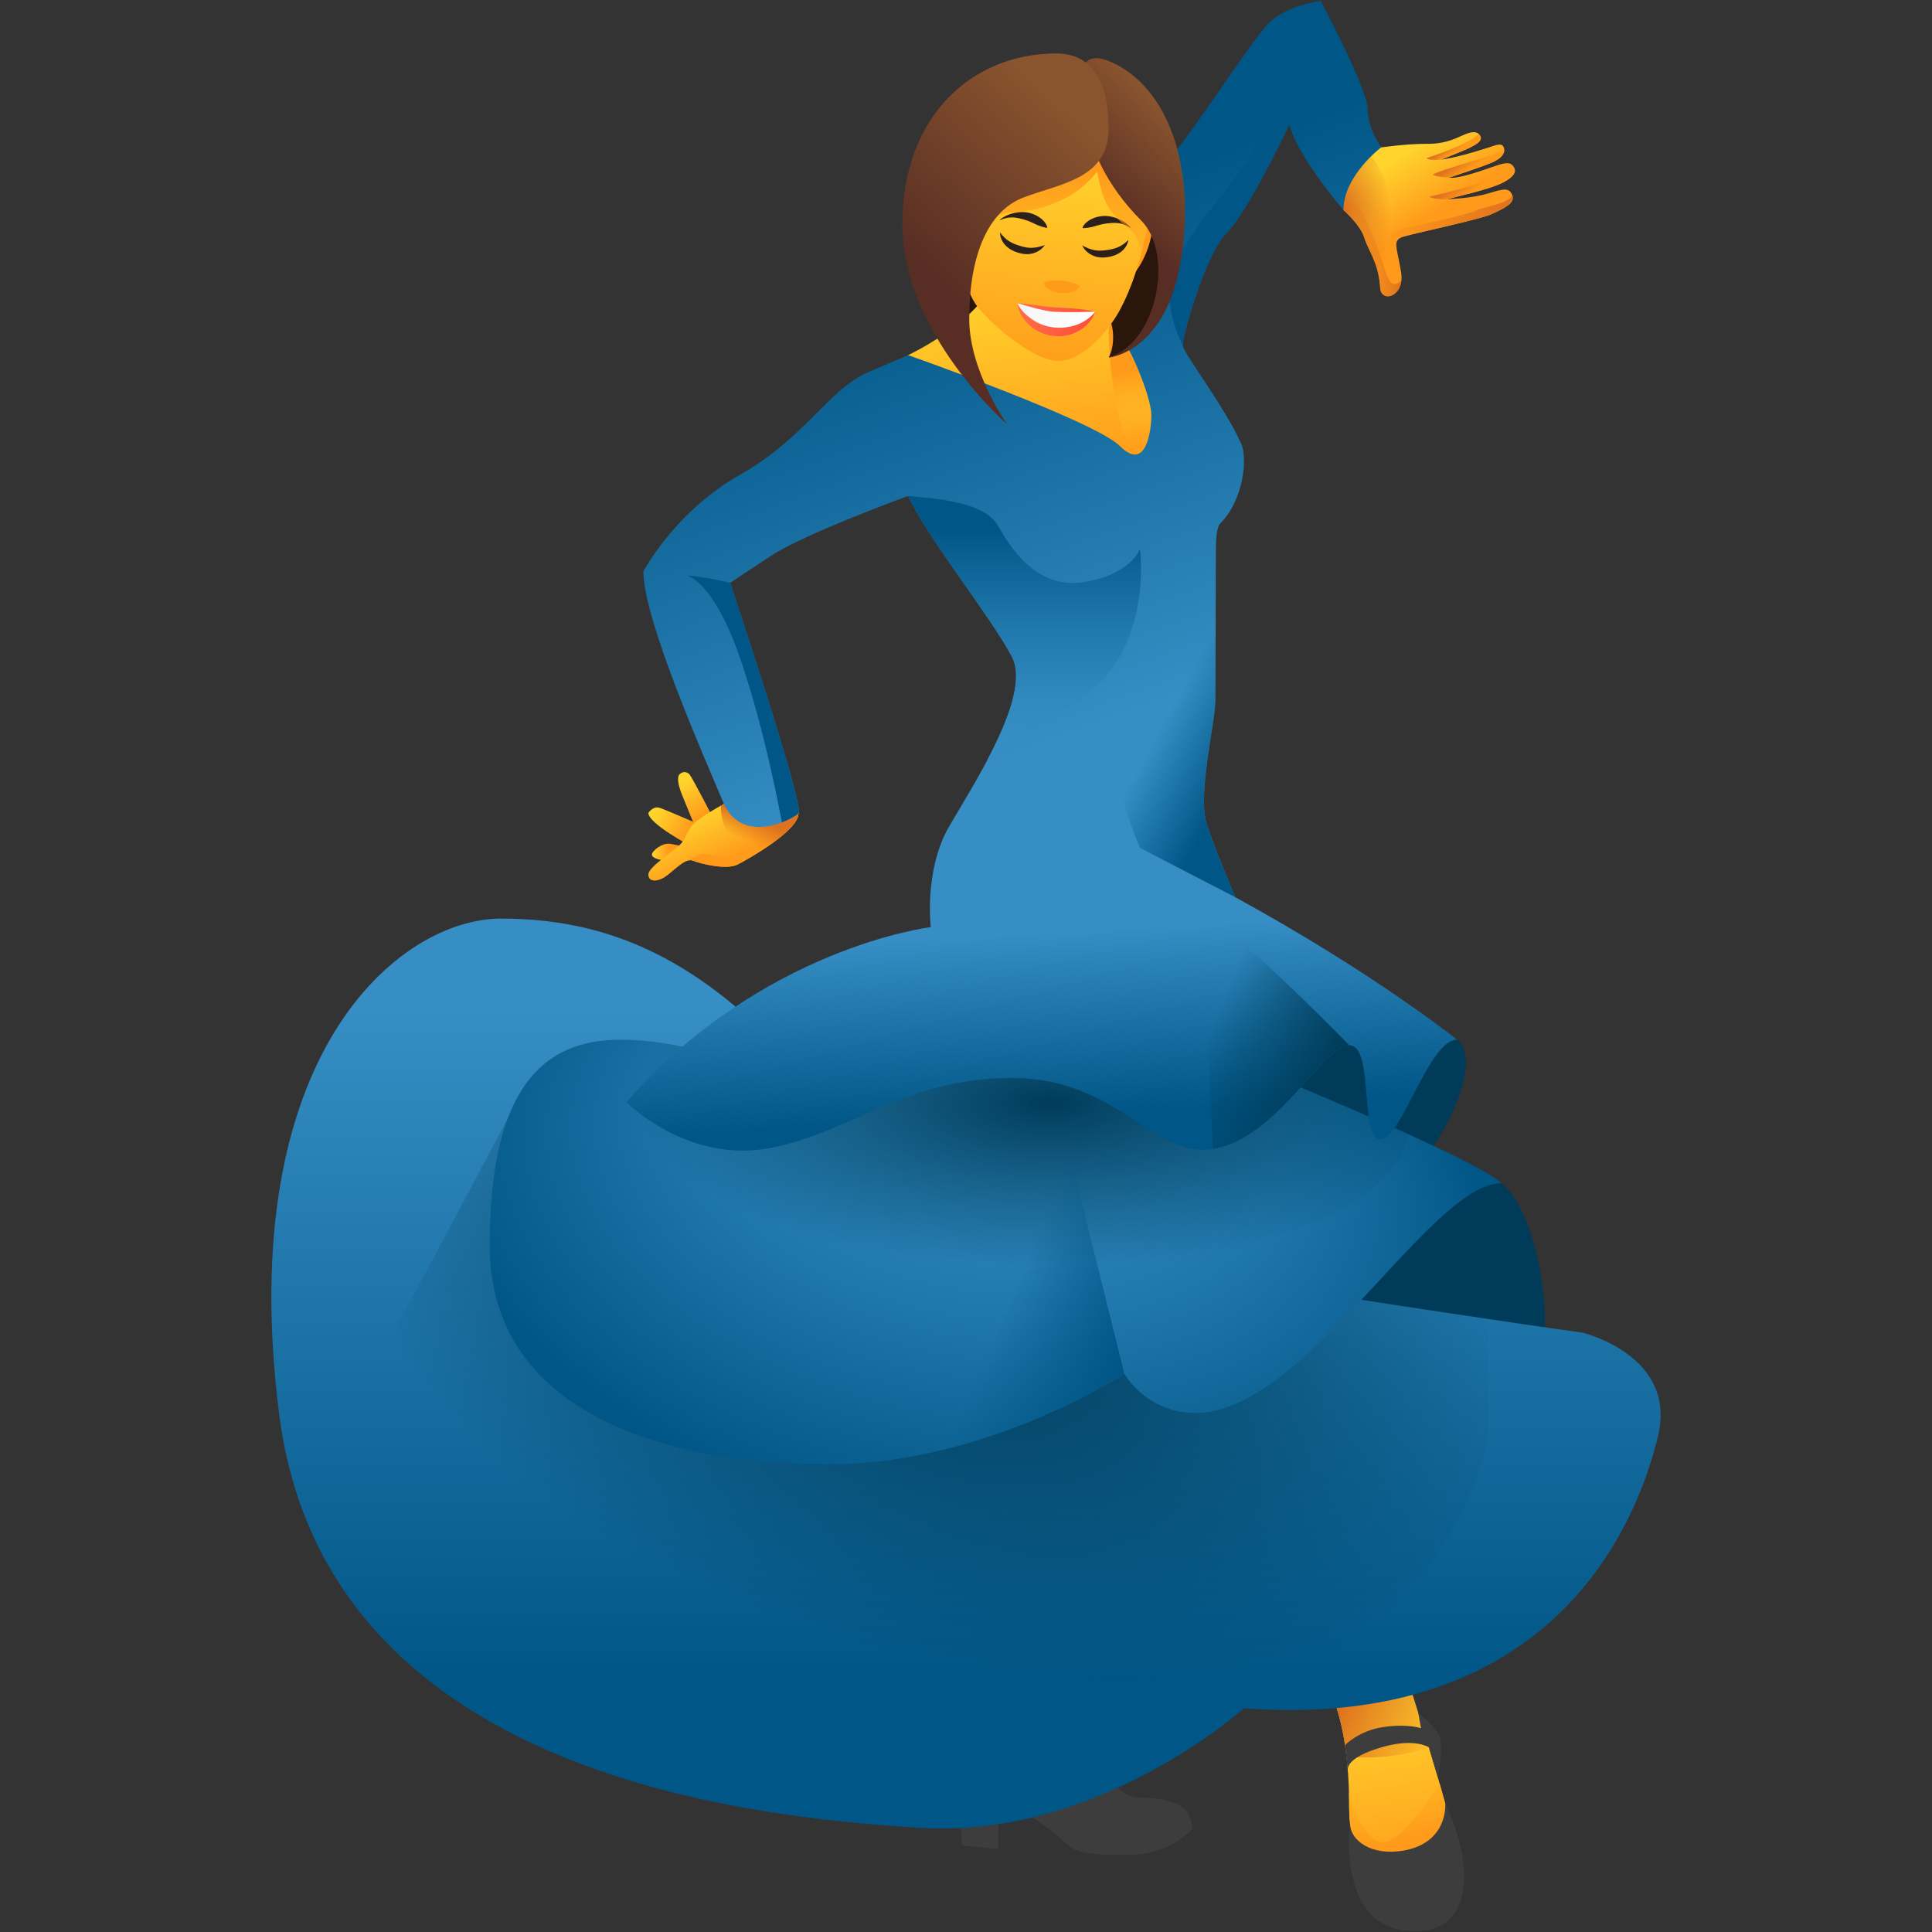 <?xml version="1.0" encoding="iso-8859-1"?>
<!-- Generator: Adobe Illustrator 24.1.2, SVG Export Plug-In . SVG Version: 6.00 Build 0)  -->
<svg version="1.1" xmlns="http://www.w3.org/2000/svg" xmlns:xlink="http://www.w3.org/1999/xlink" x="0px" y="0px"
	 viewBox="0 0 128 128" style="enable-background:new 0 0 128 128;" xml:space="preserve">
<rect x="0" y="0" width="128" height="128" fill="#333333" stroke="none"/>
<symbol  id="Person_Woman_Eye_Closed" viewBox="-8.688 -7.287 17.375 14.575">
	<g>
		<path style="fill:#2B201A;" d="M8.687-2.622C8.105-4.191,6.845-5.483,5.304-6.32c-0.776-0.408-1.63-0.717-2.516-0.85
			C2.354-7.247,1.886-7.267,1.465-7.286C1.048-7.291,0.63-7.282,0.208-7.255c-1.674,0.108-3.426,0.554-4.912,1.526
			c-1.486,0.966-2.58,2.469-2.924,4.092c1.258-1.089,2.49-1.888,3.825-2.345c1.323-0.473,2.724-0.679,4.186-0.78
			c1.523-0.117,2.794-0.116,4.187,0.257C5.944-4.157,7.306-3.516,8.687-2.622z"/>
	</g>
	<path style="fill:#2B201A;" d="M7.731,3.428c-4.236,0-4.694,1.235-10.043,1.235C-4.183,4.639-6.103,4.372-8.589,2.6l-0.099,0.093
		c2.714,3.328,6.764,4.585,9.231,4.595c4.16,0,6.855-1.928,7.652-3.553C8.195,3.278,8.037,3.453,7.731,3.428z"/>
</symbol>
<g id="_x31_F483">
	<g id="_x31_F483_1_">
		<g id="pieds_2_">
			<g>
				<linearGradient id="SVGID_1_" gradientUnits="userSpaceOnUse" x1="91.083" y1="112.427" x2="93.157" y2="124.871">
					<stop  offset="4.528621e-07" style="stop-color:#FFD52D"/>
					<stop  offset="1" style="stop-color:#FF9A1A"/>
				</linearGradient>
				<path style="fill:url(#SVGID_1_);" d="M92.967,110.353c0,0,3.57,10.936,3.57,12.727c0,1.791-5.832,1.791-5.832,1.791
					s-1.32-2.263-1.32-5.091s-0.283-6.788-2.168-9.427C85.331,107.713,92.967,110.353,92.967,110.353z"/>
				<linearGradient id="SVGID_2_" gradientUnits="userSpaceOnUse" x1="91.399" y1="113.797" x2="93.002" y2="121.967">
					<stop  offset="4.528621e-07" style="stop-color:#FFD52D"/>
					<stop  offset="1" style="stop-color:#FF9A1A"/>
				</linearGradient>
				<path style="fill:url(#SVGID_2_);" d="M89.384,119.78c0,2.828,1.32,5.091,1.32,5.091s5.832,0,5.832-1.791
					c0-0.678-0.511-2.664-1.146-4.871c-0.443,0.69-2.66,4.032-3.901,3.834c-1.303-0.207-2.039-2.981-2.12-3.3
					C89.38,119.101,89.384,119.449,89.384,119.78z"/>
				<linearGradient id="SVGID_3_" gradientUnits="userSpaceOnUse" x1="89.217" y1="112.35" x2="95.167" y2="115.566">
					<stop  offset="0" style="stop-color:#DE721E"/>
					<stop  offset="1" style="stop-color:#DE721E;stop-opacity:0"/>
				</linearGradient>
				<path style="fill:url(#SVGID_3_);" d="M94.667,115.765c-0.863-2.848-1.7-5.412-1.7-5.412s-7.636-2.64-5.751,0
					c1.201,1.681,1.75,3.897,1.992,6.016c0.434,0.043,0.879,0.065,1.331,0.065C92.033,116.434,93.439,116.192,94.667,115.765z"/>
				<path style="fill:#3D3D3D;" d="M95.75,119.484c0,0,0.234,2.606-2.783,3.125c-2.044,0.351-3.533-0.606-3.533-1.872
					c-0.159,1.322-0.395,6.601,3.533,7.151C97.39,128.507,97.967,124.184,95.75,119.484z"/>
				<path style="fill:#3D3D3D;" d="M93.964,113.483c0,0,0.825,0.656,1.297,1.316c0.471,0.66,0,2.96,0,2.96l-0.594-1.995
					c0,0-0.912-0.607-2.94-0.056c-2.028,0.551-2.435,1.177-2.435,1.524l-0.181-1.612c0,0,0.918-0.963,2.536-1.199
					c1.618-0.236,2.498,0.079,2.498,0.079L93.964,113.483z"/>
			</g>
			<path style="fill:#3D3D3D;" d="M73.665,117.942c0,0,0.683,1.155,1.815,1.155s2.917,0.181,3.323,1.226
				c0.155,0.399,0.212,0.824,0.212,0.824s-1.414,1.745-4.219,1.745c-2.805,0-3.523-0.106-4.289-0.872
				c-0.766-0.766-2.922-2.286-3.724-2.428s-0.636-0.108-0.636-0.108l-0.014,3.007l-2.39-0.212l-0.33-4.761l6.41-1.508
				L73.665,117.942z"/>
		</g>
		<g id="fond_robe_2_">
			<path style="fill:#003C5A;" d="M99.471,78.394c2.121,1.65,3.425,7.844,2.671,11.731c-0.754,3.887-12.823,6.887-12.823,6.887
				l-8.796-8.405C80.523,88.607,93.784,77.357,99.471,78.394z"/>
			<path style="fill:#003C5A;" d="M96.537,68.883c1.804,1.404-0.949,7.155-3.297,8.899c-2.347,1.744-13.566,0-13.566,0l-5.185-7.495
				l1.98-5.798l6.106-1.766L96.537,68.883z"/>
		</g>
		<g id="grand_volant_2_">
			<linearGradient id="SVGID_4_" gradientUnits="userSpaceOnUse" x1="64" y1="66.861" x2="64" y2="111.389">
				<stop  offset="9.376909e-07" style="stop-color:#368EC4"/>
				<stop  offset="0.184" style="stop-color:#2C83B8"/>
				<stop  offset="1" style="stop-color:#005686"/>
			</linearGradient>
			<path style="fill:url(#SVGID_4_);" d="M109.841,95.175c-0.948,3.859-5.562,19.609-27.433,18.006c0,0-9.616,8.673-21.494,7.919
				c-11.878-0.754-39.406-3.677-42.422-27.434s7.919-32.807,14.706-32.807s12.302,2.404,18.006,8.108s27.433,15.367,37.803,16.969
				s15.838,2.357,15.838,2.357S111.161,89.801,109.841,95.175z"/>
			
				<radialGradient id="SVGID_5_" cx="61.669" cy="87.021" r="40.297" gradientTransform="matrix(0.955 0.296 -0.166 0.533 17.171 22.32)" gradientUnits="userSpaceOnUse">
				<stop  offset="0" style="stop-color:#003C5A"/>
				<stop  offset="0.912" style="stop-color:#003C5A;stop-opacity:0.088"/>
				<stop  offset="1" style="stop-color:#003C5A;stop-opacity:0"/>
			</radialGradient>
			<path style="fill:url(#SVGID_5_);" d="M59.278,74.489l-24.395-2.739c-2.581,4.903-11.068,20.778-14.944,28.023
				c6.558,18.176,30.202,20.644,40.975,21.328c11.878,0.754,21.494-7.919,21.494-7.919c0.913,0.067,1.794,0.101,2.648,0.11
				c7.692-6.206,13.567-13.062,13.567-19.529c0-2.509-0.012-4.61-0.034-6.373c-2.482-0.368-5.686-0.85-9.582-1.452
				C81.572,84.787,68.299,79.495,59.278,74.489z"/>
		</g>
		<g id="moyen_volant_2_">
			
				<radialGradient id="SVGID_6_" cx="63.947" cy="79.806" r="35.261" fx="64.874" fy="63.146" gradientTransform="matrix(0.986 0.165 -0.1 0.598 8.884 21.504)" gradientUnits="userSpaceOnUse">
				<stop  offset="0" style="stop-color:#368EC4"/>
				<stop  offset="0.228" style="stop-color:#3088BD"/>
				<stop  offset="0.551" style="stop-color:#2077AB"/>
				<stop  offset="0.93" style="stop-color:#065C8C"/>
				<stop  offset="1" style="stop-color:#005686"/>
			</radialGradient>
			<path style="fill:url(#SVGID_6_);" d="M99.471,78.394c-1.65-1.65-16.686-7.75-16.686-7.75s-11.248-1.761-20.457-1.761
				c-3.024,0-8.71,4.012-9.899,3.289c-3.231-1.964-7.526-3.289-11.313-3.289c-5.091,0-8.673,3.132-8.673,13.659
				c0,10.339,10.325,14.47,22.503,14.47c10.475,0,19.542-6.009,19.542-6.009s1.45,2.612,4.714,2.612
				C86.514,93.615,94.726,78.394,99.471,78.394z"/>
			
				<radialGradient id="SVGID_7_" cx="69.535" cy="73.027" r="27.476" gradientTransform="matrix(1 0 0 0.395 0 44.195)" gradientUnits="userSpaceOnUse">
				<stop  offset="0" style="stop-color:#003C5A"/>
				<stop  offset="1" style="stop-color:#003C5A;stop-opacity:0"/>
			</radialGradient>
			<path style="fill:url(#SVGID_7_);" d="M93.24,75.114c-4.764-2.161-10.455-4.47-10.455-4.47s-11.248-1.761-20.457-1.761
				c-3.024,0-8.71,4.012-9.899,3.289c-2.429-1.477-5.46-2.592-8.424-3.055c-3.355,1.605-5.339,3.591-5.339,5.741
				c0,5.337,12.219,9.663,27.292,9.663C80.79,84.522,92.858,80.333,93.24,75.114z"/>
			<linearGradient id="SVGID_8_" gradientUnits="userSpaceOnUse" x1="73.938" y1="91.135" x2="64.387" y2="87.108">
				<stop  offset="0" style="stop-color:#005686"/>
				<stop  offset="0.822" style="stop-color:#005686;stop-opacity:0"/>
			</linearGradient>
			<path style="fill:url(#SVGID_8_);" d="M55.901,96.996c10.066-0.344,18.588-5.993,18.588-5.993l-3.645-14.64
				C70.844,76.363,58.044,86.825,55.901,96.996z"/>
		</g>
		<g id="petit_volant_2_">
			<linearGradient id="SVGID_9_" gradientUnits="userSpaceOnUse" x1="69.178" y1="73.955" x2="68.519" y2="61.794">
				<stop  offset="0" style="stop-color:#005686"/>
				<stop  offset="0.816" style="stop-color:#2C83B8"/>
				<stop  offset="1" style="stop-color:#368EC4"/>
			</linearGradient>
			<path style="fill:url(#SVGID_9_);" d="M61.669,61.425c0,0-11.143,1.32-20.174,11.596c0,0,3.975,3.997,9.333,3.071
				c5.358-0.925,9.05-4.674,16.215-4.674s9.333,5.483,13.481,4.674c4.148-0.809,7.165-6.842,8.862-6.842
				c1.697,0,0.643,6.222,2.066,6.222s3.201-6.589,5.086-6.589c0,0-5.55-4.441-14.694-9.438S61.669,61.425,61.669,61.425z"/>
			<linearGradient id="SVGID_10_" gradientUnits="userSpaceOnUse" x1="87.981" y1="71.614" x2="80.156" y2="68.315">
				<stop  offset="0" style="stop-color:#003C5A"/>
				<stop  offset="1" style="stop-color:#003C5A;stop-opacity:0"/>
			</linearGradient>
			<path style="fill:url(#SVGID_10_);" d="M79.674,60.388l0.671,15.731c0.059-0.009,0.117-0.015,0.177-0.027
				c4.148-0.809,7.165-6.842,8.862-6.842C89.384,69.25,83.449,63.073,79.674,60.388z"/>
		</g>
		<polygon id="cheveux_arriere_froit_2_" style="fill:#2B160C;" points="62.844,22.73 70.224,19.732 72.675,8.938 60.679,10.753 
			61.221,18.837 		"/>
		<g id="cou_2_">
			<linearGradient id="SVGID_11_" gradientUnits="userSpaceOnUse" x1="68.02" y1="18.601" x2="69.528" y2="31.563">
				<stop  offset="4.528621e-07" style="stop-color:#FFD52D"/>
				<stop  offset="1" style="stop-color:#FF9A1A"/>
			</linearGradient>
			<path style="fill:url(#SVGID_11_);" d="M60.16,23.527c0,0,5.845-2.671,6.222-6.442l8.296,3.221l2.702,6.269l-0.754,4.714
				l-2.828,0.628l-10.621-3.08L60.16,23.527z"/>
			<linearGradient id="SVGID_12_" gradientUnits="userSpaceOnUse" x1="76.135" y1="28.891" x2="75.223" y2="24.523">
				<stop  offset="4.528621e-07" style="stop-color:#FFD52D;stop-opacity:0"/>
				<stop  offset="1" style="stop-color:#FF9A1A"/>
			</linearGradient>
			<path style="fill:url(#SVGID_12_);" d="M75.691,31.497l0.936-0.208l0.754-4.714l-2.157-5.004l-1.771-0.402
				C73.453,21.17,73.241,27.512,75.691,31.497z"/>
		</g>
		<g id="main_droite_2_">
			<linearGradient id="SVGID_13_" gradientUnits="userSpaceOnUse" x1="45.236" y1="51.764" x2="46.462" y2="54.168">
				<stop  offset="4.528621e-07" style="stop-color:#FFD52D"/>
				<stop  offset="1" style="stop-color:#FF9A1A"/>
			</linearGradient>
			<path style="fill:url(#SVGID_13_);" d="M45.03,51.29c0,0-0.342,0.189,0.212,1.508c0.335,0.797,0.966,2.38,0.966,2.38l1.202-0.66
				c0,0-1.555-3.04-1.744-3.229C45.477,51.102,45.206,51.114,45.03,51.29z"/>
			<linearGradient id="SVGID_14_" gradientUnits="userSpaceOnUse" x1="43.37" y1="53.943" x2="45.68" y2="55.137">
				<stop  offset="4.528621e-07" style="stop-color:#FFD52D"/>
				<stop  offset="1" style="stop-color:#FF9A1A"/>
			</linearGradient>
			<path style="fill:url(#SVGID_14_);" d="M42.956,53.859c0,0,0.306-0.495,0.778-0.33c0.471,0.165,2.852,1.202,2.852,1.202
				l-0.825,1.32C45.76,56.051,42.956,54.566,42.956,53.859z"/>
			<linearGradient id="SVGID_15_" gradientUnits="userSpaceOnUse" x1="43.191" y1="56.48" x2="44.344" y2="56.48">
				<stop  offset="4.528621e-07" style="stop-color:#FFD52D"/>
				<stop  offset="1" style="stop-color:#FF9A1A"/>
			</linearGradient>
			<path style="fill:url(#SVGID_15_);" d="M43.191,56.617c0-0.236,0.707-0.825,1.249-0.707c0.542,0.118,1.909,0.346,1.909,0.346
				l-1.885,0.809C44.464,57.065,43.191,56.994,43.191,56.617z"/>
			<linearGradient id="SVGID_16_" gradientUnits="userSpaceOnUse" x1="46.73" y1="53.444" x2="48.443" y2="56.979">
				<stop  offset="4.528621e-07" style="stop-color:#FFD52D"/>
				<stop  offset="1" style="stop-color:#FF9A1A"/>
			</linearGradient>
			<path style="fill:url(#SVGID_16_);" d="M48.588,52.917c0,0-2.039,1.072-2.616,1.65c-0.577,0.577-0.434,0.955-0.99,1.461
				c-0.514,0.469-2.027,1.438-2.027,1.909c0,0.471,0.518,0.519,1.061,0.189c0.542-0.33,1.367-1.32,1.885-1.108
				s2.239,0.636,2.97,0.259c0.731-0.377,4.03-2.239,4.03-3.394C52.901,52.728,48.588,52.917,48.588,52.917z"/>
			<path style="fill:#FF9A1A;" d="M51.524,53.068c0.492,2.289-2.127,3.596-2.535,3.727c-0.409,0.131-1.87-0.099-2.263-0.209
				c-0.393-0.11-0.691,0.22-1.188,0.441l-0.001,0.002c0.131-0.045,0.254-0.055,0.364-0.011c0.518,0.212,2.239,0.636,2.97,0.259
				c0.731-0.377,4.03-2.239,4.03-3.394C52.901,53.448,52.288,53.203,51.524,53.068z"/>
			<linearGradient id="SVGID_17_" gradientUnits="userSpaceOnUse" x1="49.512" y1="55.743" x2="50.093" y2="54.298">
				<stop  offset="4.528621e-07" style="stop-color:#DE721E;stop-opacity:0"/>
				<stop  offset="1" style="stop-color:#DE721E"/>
			</linearGradient>
			<path style="fill:url(#SVGID_17_);" d="M48.588,52.917c0,0-0.359,0.189-0.818,0.45c-0.002,0.046-0.007,0.092-0.007,0.139
				c0,1.455,0.952,2.687,2.267,3.11c1.224-0.749,2.871-1.917,2.871-2.733C52.901,52.728,48.588,52.917,48.588,52.917z"/>
		</g>
		<g id="main_gauche_2_">
			<linearGradient id="SVGID_18_" gradientUnits="userSpaceOnUse" x1="92.723" y1="10.26" x2="95.226" y2="14.037">
				<stop  offset="4.528621e-07" style="stop-color:#FFD52D"/>
				<stop  offset="1" style="stop-color:#FF9A1A"/>
			</linearGradient>
			<path style="fill:url(#SVGID_18_);" d="M89.007,13.911c0,0,1.129,0.996,1.383,1.838c0.257,0.853,0.944,1.624,1.051,3.326
				c0.065,1.034,1.651,0.587,1.384-1.047c-0.295-1.806-0.641-2.137,0.284-2.388c0.925-0.251,5.039-1.14,5.702-1.446
				c0.919-0.424,1.577-0.753,1.383-1.257c-0.195-0.504-0.534-0.452-1.526-0.143c-1.179,0.367-2.767,0.399-2.767,0.399
				c2.321-0.589,3.547-0.872,4.21-1.449c0.302-0.263,0.344-0.544,0.083-0.805c-0.236-0.236-0.631-0.121-1.4,0.151
				c-0.988,0.349-2.291,0.771-2.786,0.677c0,0,2.145-0.695,2.875-1.013c0.465-0.203,0.872-0.54,0.761-0.941
				c-0.111-0.4-0.489-0.211-1.121-0.008c-2.257,0.724-3.034,0.76-3.034,0.76s1.469-0.564,1.92-0.797
				c0.356-0.184,0.884-0.452,0.637-0.805c-0.182-0.26-0.483-0.306-1.237,0.047c-0.939,0.44-1.555,0.519-2.286,0.519
				c-0.731,0-1.601,0.047-3.016,0.236C90.091,9.951,88.677,11.46,89.007,13.911z"/>
			<linearGradient id="SVGID_19_" gradientUnits="userSpaceOnUse" x1="88.959" y1="16.082" x2="92.844" y2="16.082">
				<stop  offset="4.528621e-07" style="stop-color:#FF9A1A;stop-opacity:0"/>
				<stop  offset="1" style="stop-color:#DE721E"/>
			</linearGradient>
			<path style="fill:url(#SVGID_19_);" d="M92.844,18.581c-0.123,1.169-1.344,1.401-1.403,0.494
				c-0.107-1.703-0.794-2.474-1.052-3.326c-0.253-0.843-1.382-1.838-1.382-1.838c-0.068-0.5-0.062-0.96,0-1.376
				c0.52,0.569,1.216,1.376,1.403,1.812c0.305,0.718,0.756,1.733,1.097,2.747C91.847,18.106,92.065,19.358,92.844,18.581z"/>
			<linearGradient id="SVGID_20_" gradientUnits="userSpaceOnUse" x1="92.071" y1="14.368" x2="100.228" y2="14.368">
				<stop  offset="0" style="stop-color:#FF9A1A"/>
				<stop  offset="1" style="stop-color:#DE721E"/>
			</linearGradient>
			<path style="fill:url(#SVGID_20_);" d="M98.812,14.194c-0.662,0.305-4.776,1.194-5.702,1.446
				c-0.028,0.008-0.055,0.015-0.081,0.023c-0.643,0.168-0.958,0.134-0.958,0.134c0-0.017,0.011-0.466,1.131-0.707
				c1.143-0.247,3.971-0.86,4.583-1.143c0.613-0.283,2.142-0.441,2.408-1.011C100.39,13.44,99.732,13.769,98.812,14.194z"/>
			<linearGradient id="SVGID_21_" gradientUnits="userSpaceOnUse" x1="97.219" y1="11.699" x2="97.77" y2="12.532">
				<stop  offset="4.528621e-07" style="stop-color:#DE721E"/>
				<stop  offset="1" style="stop-color:#FF9A1A"/>
			</linearGradient>
			<path style="fill:url(#SVGID_21_);" d="M100.361,11.243c0.023,0.168-0.064,0.338-0.251,0.5c-0.662,0.577-1.887,0.86-4.21,1.45
				c0,0-0.579,0.081-1.239-0.153C94.662,13.04,99.059,12.05,100.361,11.243z"/>
			<linearGradient id="SVGID_22_" gradientUnits="userSpaceOnUse" x1="97.067" y1="10.436" x2="97.502" y2="11.092">
				<stop  offset="4.528621e-07" style="stop-color:#DE721E"/>
				<stop  offset="1" style="stop-color:#FF9A1A"/>
			</linearGradient>
			<path style="fill:url(#SVGID_22_);" d="M99.66,9.987c-0.028,0.322-0.383,0.592-0.777,0.766c-0.709,0.309-2.745,0.969-2.872,1.011
				l-0.006,0.002c0,0-0.683-0.023-1.048-0.164C94.654,11.484,98.199,10.54,99.66,9.987z"/>
			<linearGradient id="SVGID_23_" gradientUnits="userSpaceOnUse" x1="96.174" y1="9.558" x2="96.471" y2="10.005">
				<stop  offset="4.528621e-07" style="stop-color:#DE721E"/>
				<stop  offset="1" style="stop-color:#FF9A1A"/>
			</linearGradient>
			<path style="fill:url(#SVGID_23_);" d="M97.409,9.767c-0.422,0.219-1.74,0.728-1.902,0.792l-0.017,0.006
				c0,0-0.762,0.124-0.979-0.094c0,0,2.647-0.82,3.473-1.584c0.023,0.023,0.043,0.047,0.062,0.075
				C98.293,9.314,97.765,9.582,97.409,9.767z"/>
			
				<radialGradient id="SVGID_24_" cx="89.089" cy="13.963" r="3.076" gradientTransform="matrix(1 0 0 2.032 0 -14.408)" gradientUnits="userSpaceOnUse">
				<stop  offset="4.528621e-07" style="stop-color:#DE721E"/>
				<stop  offset="1" style="stop-color:#DE721E;stop-opacity:0"/>
			</radialGradient>
			<path style="fill:url(#SVGID_24_);" d="M92.213,14.789c0-2.028-0.651-3.794-1.614-4.714c-1.041,0.584-1.85,1.92-1.592,3.836
				c0,0,1.129,0.996,1.383,1.838c0.224,0.743,0.773,1.424,0.983,2.711C91.893,17.497,92.213,16.207,92.213,14.789z"/>
		</g>
		<g id="robe_2_">
			<linearGradient id="SVGID_25_" gradientUnits="userSpaceOnUse" x1="63.864" y1="15.647" x2="75.303" y2="47.198">
				<stop  offset="0" style="stop-color:#005686"/>
				<stop  offset="0.816" style="stop-color:#2C83B8"/>
				<stop  offset="1" style="stop-color:#368EC4"/>
			</linearGradient>
			<path style="fill:url(#SVGID_25_);" d="M61.669,61.425c0,0-0.471-3.771,1.226-6.693c1.697-2.922,5.468-8.673,4.148-11.219
				S61.48,35.688,60.16,32.86c0,0-6.784,2.466-9.074,3.96c-1.084,0.707-2.71,1.791-2.71,1.791s4.949,14.848,4.525,15.272
				s-3.771,2.168-4.996-0.754c-1.226-2.922-5.279-12.067-5.279-15.272c0,0,2.074-3.96,6.41-6.411s5.845-5.656,8.484-6.788
				s2.64-1.131,2.64-1.131s12.35,4.337,14.046,6.034c1.697,1.697,2.074-0.943,2.074-2.074s-1.461-4.949-2.828-6.316l0.377-6.034
				c0,0,1.933-2.875,3.394-4.337c1.461-1.461,5.626-8.063,6.849-9.286c1.139-1.139,3.427-1.461,3.427-1.461s3.111,5.845,3.111,7.165
				s0.897,2.545,0.897,2.545s-2.499,1.885-2.499,4.148c0,0-3.017-3.488-3.582-5.656c0,0-2.734,5.751-4.148,7.165
				c-1.414,1.414-2.922,6.788-2.922,7.448c0,0.467,2.706,3.958,3.865,6.493c0.478,1.046,0.118,3.82-1.354,5.292
				c-0.263,0.263-0.312,0.987-0.312,1.885c0,1.917-0.031,8.202-0.031,9.804c0,1.603-1.226,6.316-0.566,8.296
				c0.66,1.98,1.885,4.808,1.885,4.808L61.669,61.425z"/>
			<path style="fill:#005686;" d="M48.378,38.613c0.072,0.221,4.944,14.85,4.523,15.27c-0.132,0.132-0.551,0.394-1.101,0.601
				c-0.485-2.591-1.374-6.75-2.702-10.689c-1.567-4.657-3.134-5.526-3.56-5.658c0.013,0.002,0.026,0.002,0.041,0.002
				c0.754,0,2.796,0.471,2.796,0.471L48.378,38.613z"/>
			<linearGradient id="SVGID_26_" gradientUnits="userSpaceOnUse" x1="67.878" y1="35.123" x2="67.878" y2="49.178">
				<stop  offset="0" style="stop-color:#005686"/>
				<stop  offset="0.094" style="stop-color:#085E8F"/>
				<stop  offset="0.458" style="stop-color:#2178AC"/>
				<stop  offset="0.772" style="stop-color:#3088BE"/>
				<stop  offset="1" style="stop-color:#368EC4"/>
			</linearGradient>
			<path style="fill:url(#SVGID_26_);" d="M69.836,47.284c-1.833,0.76-3.29,1.842-4.436,3.098c1.357-2.57,2.447-5.315,1.642-6.869
				c-1.32-2.545-5.562-7.825-6.882-10.653c2.781,0.236,5.168,0.562,6.001,2.042c0.62,1.099,2.389,4.148,5.562,3.677
				c3.175-0.471,3.803-2.198,3.803-2.198S76.654,44.456,69.836,47.284z"/>
			<linearGradient id="SVGID_27_" gradientUnits="userSpaceOnUse" x1="82.193" y1="50.614" x2="77.103" y2="47.833">
				<stop  offset="0" style="stop-color:#005686"/>
				<stop  offset="1" style="stop-color:#005686;stop-opacity:0"/>
			</linearGradient>
			<path style="fill:url(#SVGID_27_);" d="M81.841,59.443l-6.314-3.266c0,0-1.099-2.515-1.446-4.484
				c-0.345-1.97,1.037-3.844,1.791-5.164c0.754-1.32,1.101-4.337,1.101-4.337c1.003-1.876,2.317-2.117,3.569-1.688
				c-0.008,2.338-0.019,4.895-0.019,5.836c0,1.603-1.226,6.316-0.566,8.296C80.608,56.587,81.805,59.357,81.841,59.443z"/>
			<path style="fill:#005686;" d="M85.425,8.254c0,0-2.734,5.751-4.148,7.165c-1.414,1.414-2.922,6.788-2.922,7.448
				c0,0-1.555-2.781-0.518-5.326s4.666-6.081,5.515-8.108c0.809-1.933,2.046-4.851,2.161-5.117
				C85.459,4.566,84.92,7.01,85.425,8.254z"/>
		</g>
		<path id="cheveux_arriere_gauche_2_" style="fill:#2B160C;" d="M73.448,23.692c0.476-0.825,0.476-2.713-0.655-3.607
			s0.655-7.305,0.655-7.305l1.966-0.723l2.065,3.261l-0.288,3.686l-1.508,3.171C75.684,22.176,75.14,23.197,73.448,23.692z"/>
		<g id="tete_2_">
			<path style="fill:#FF9A1A;" d="M63.633,13.32c0,0-0.202-0.851-0.558-1.091c-0.329-0.03-0.512,0.356-0.607,1.386
				c-0.187,2.041,0.717,3.791,1.094,3.826c0.549,0.05,0.855,0.079,0.855,0.079L63.633,13.32z"/>
			<path style="fill:#FF9A1A;" d="M75.286,14.452c0,0,0.353-0.8,0.747-0.971c0.329,0.03,0.439,0.443,0.344,1.473
				c-0.187,2.041-1.396,3.597-1.772,3.563c-0.549-0.05-0.855-0.079-0.855-0.079L75.286,14.452z"/>
			<linearGradient id="SVGID_28_" gradientUnits="userSpaceOnUse" x1="70.145" y1="9.942" x2="69.045" y2="25.088">
				<stop  offset="4.528621e-07" style="stop-color:#FFD52D"/>
				<stop  offset="1" style="stop-color:#FF9A1A"/>
			</linearGradient>
			<path style="fill:url(#SVGID_28_);" d="M70.721,4.003c-4.164-0.382-6.658,2.305-7.073,6.826
				c-0.385,4.196,0.135,6.933,0.443,8.102c0.108,0.409,0.278,0.798,0.506,1.156c0.693,1.088,3.65,3.663,5.321,3.817
				s3.313-1.806,4.018-2.922c0.227-0.358,0.404-0.71,0.585-1.092c0.516-1.094,1.526-3.689,1.912-7.886
				C76.847,7.483,74.885,4.386,70.721,4.003z"/>
			<path style="fill:#FF9A1A;" d="M70.356,18.602c-0.471-0.043-0.78-0.014-1.207,0.111c-0.03,0.325,0.601,0.656,1.132,0.705
				c0.531,0.049,1.212-0.162,1.242-0.487C71.13,18.733,70.828,18.645,70.356,18.602z"/>
			<g>
				<g>
					<linearGradient id="SVGID_29_" gradientUnits="userSpaceOnUse" x1="66.781" y1="21.072" x2="72.956" y2="21.414">
						<stop  offset="4.528621e-07" style="stop-color:#FF7149"/>
						<stop  offset="1" style="stop-color:#FC4A3A"/>
					</linearGradient>
					<path style="fill:url(#SVGID_29_);" d="M67.401,20.084c1.058,0.085,1.832,0.247,2.562,0.287l1.18,0.072
						c0.422,0.017,0.885,0.102,1.42,0.211c-0.235,0.639-0.66,1.037-1.139,1.295c-0.484,0.26-1.041,0.377-1.634,0.306
						c-0.595-0.076-1.138-0.305-1.555-0.681C67.82,21.205,67.487,20.731,67.401,20.084z"/>
				</g>
				<g>
					<linearGradient id="SVGID_30_" gradientUnits="userSpaceOnUse" x1="67.044" y1="20.804" x2="72.79" y2="21.123">
						<stop  offset="0" style="stop-color:#F4F5F6"/>
						<stop  offset="1" style="stop-color:#FFFFFF"/>
					</linearGradient>
					<path style="fill:url(#SVGID_30_);" d="M67.401,20.084c0.469,0.135,0.894,0.265,1.313,0.369
						c0.424,0.081,0.816,0.21,1.223,0.203c0.402,0.026,0.82,0.023,1.253,0.022c0.218,0.007,0.44-0.001,0.663-0.019l0.71-0.005
						c-0.657,0.808-1.692,1.138-2.72,1.043c-0.523-0.061-1.024-0.226-1.436-0.521C67.989,20.898,67.621,20.55,67.401,20.084z"/>
				</g>
			</g>
			<g>
				
					<use xlink:href="#Person_Woman_Eye_Closed"  width="17.375" height="14.575" x="-8.688" y="-7.287" transform="matrix(0.184 0.04 0.04 -0.184 67.725 15.406)" style="overflow:visible;"/>
				
					<use xlink:href="#Person_Woman_Eye_Closed"  width="17.375" height="14.575" x="-8.688" y="-7.287" transform="matrix(-0.188 0.011 -0.011 -0.188 73.307 15.673)" style="overflow:visible;"/>
			</g>
			<linearGradient id="SVGID_31_" gradientUnits="userSpaceOnUse" x1="70.008" y1="11.03" x2="69.946" y2="18.917">
				<stop  offset="4.528621e-07" style="stop-color:#FF9A1A"/>
				<stop  offset="1" style="stop-color:#FF9A1A;stop-opacity:0"/>
			</linearGradient>
			<path style="fill:url(#SVGID_31_);" d="M74.557,5.596L64.173,8.263c-0.262,0.77-0.439,1.628-0.525,2.566
				c-0.33,3.598,0.005,6.12,0.302,7.503c0.272-1.718,0.956-4.139,3.116-4.265c4.046-0.235,5.609-2.703,5.609-2.703
				c0.434,2.116,0.72,2.712,2.405,4.041c0.227,0.179,0.409,0.976,0.564,1.256c0.321-1.242,0.616-2.792,0.788-4.66
				C76.686,9.234,76.047,7,74.557,5.596z"/>
		</g>
		<g id="cheveux_2_">
			<linearGradient id="SVGID_32_" gradientUnits="userSpaceOnUse" x1="78.488" y1="8.53" x2="73.366" y2="13.841">
				<stop  offset="4.528621e-07" style="stop-color:#89542E"/>
				<stop  offset="1" style="stop-color:#582D24"/>
			</linearGradient>
			<path style="fill:url(#SVGID_32_);" d="M71.968,7.217c0,2.38,1.416,5.167,3.629,7.381c2.213,2.213,1.075,8.104-2.149,9.094
				c0,0,3.681-0.301,4.742-6.172s-0.518-11.25-4.148-13.204C70.412,2.362,71.968,7.217,71.968,7.217z"/>
			<linearGradient id="SVGID_33_" gradientUnits="userSpaceOnUse" x1="72.324" y1="8.993" x2="62.907" y2="19.327">
				<stop  offset="4.528621e-07" style="stop-color:#89542E"/>
				<stop  offset="1" style="stop-color:#582D24"/>
			</linearGradient>
			<path style="fill:url(#SVGID_33_);" d="M69.999,3.541c2.157,0,3.449,1.603,3.449,4.973s-3.241,3.637-5.681,4.587
				c-2.247,0.875-3.553,3.703-3.553,8.036c0,3.434,2.498,6.962,2.498,6.962s-6.929-6.033-6.929-13.226S64.4,3.541,69.999,3.541z"/>
		</g>
	</g>
</g>
<g id="Layer_1">
</g>
</svg>
